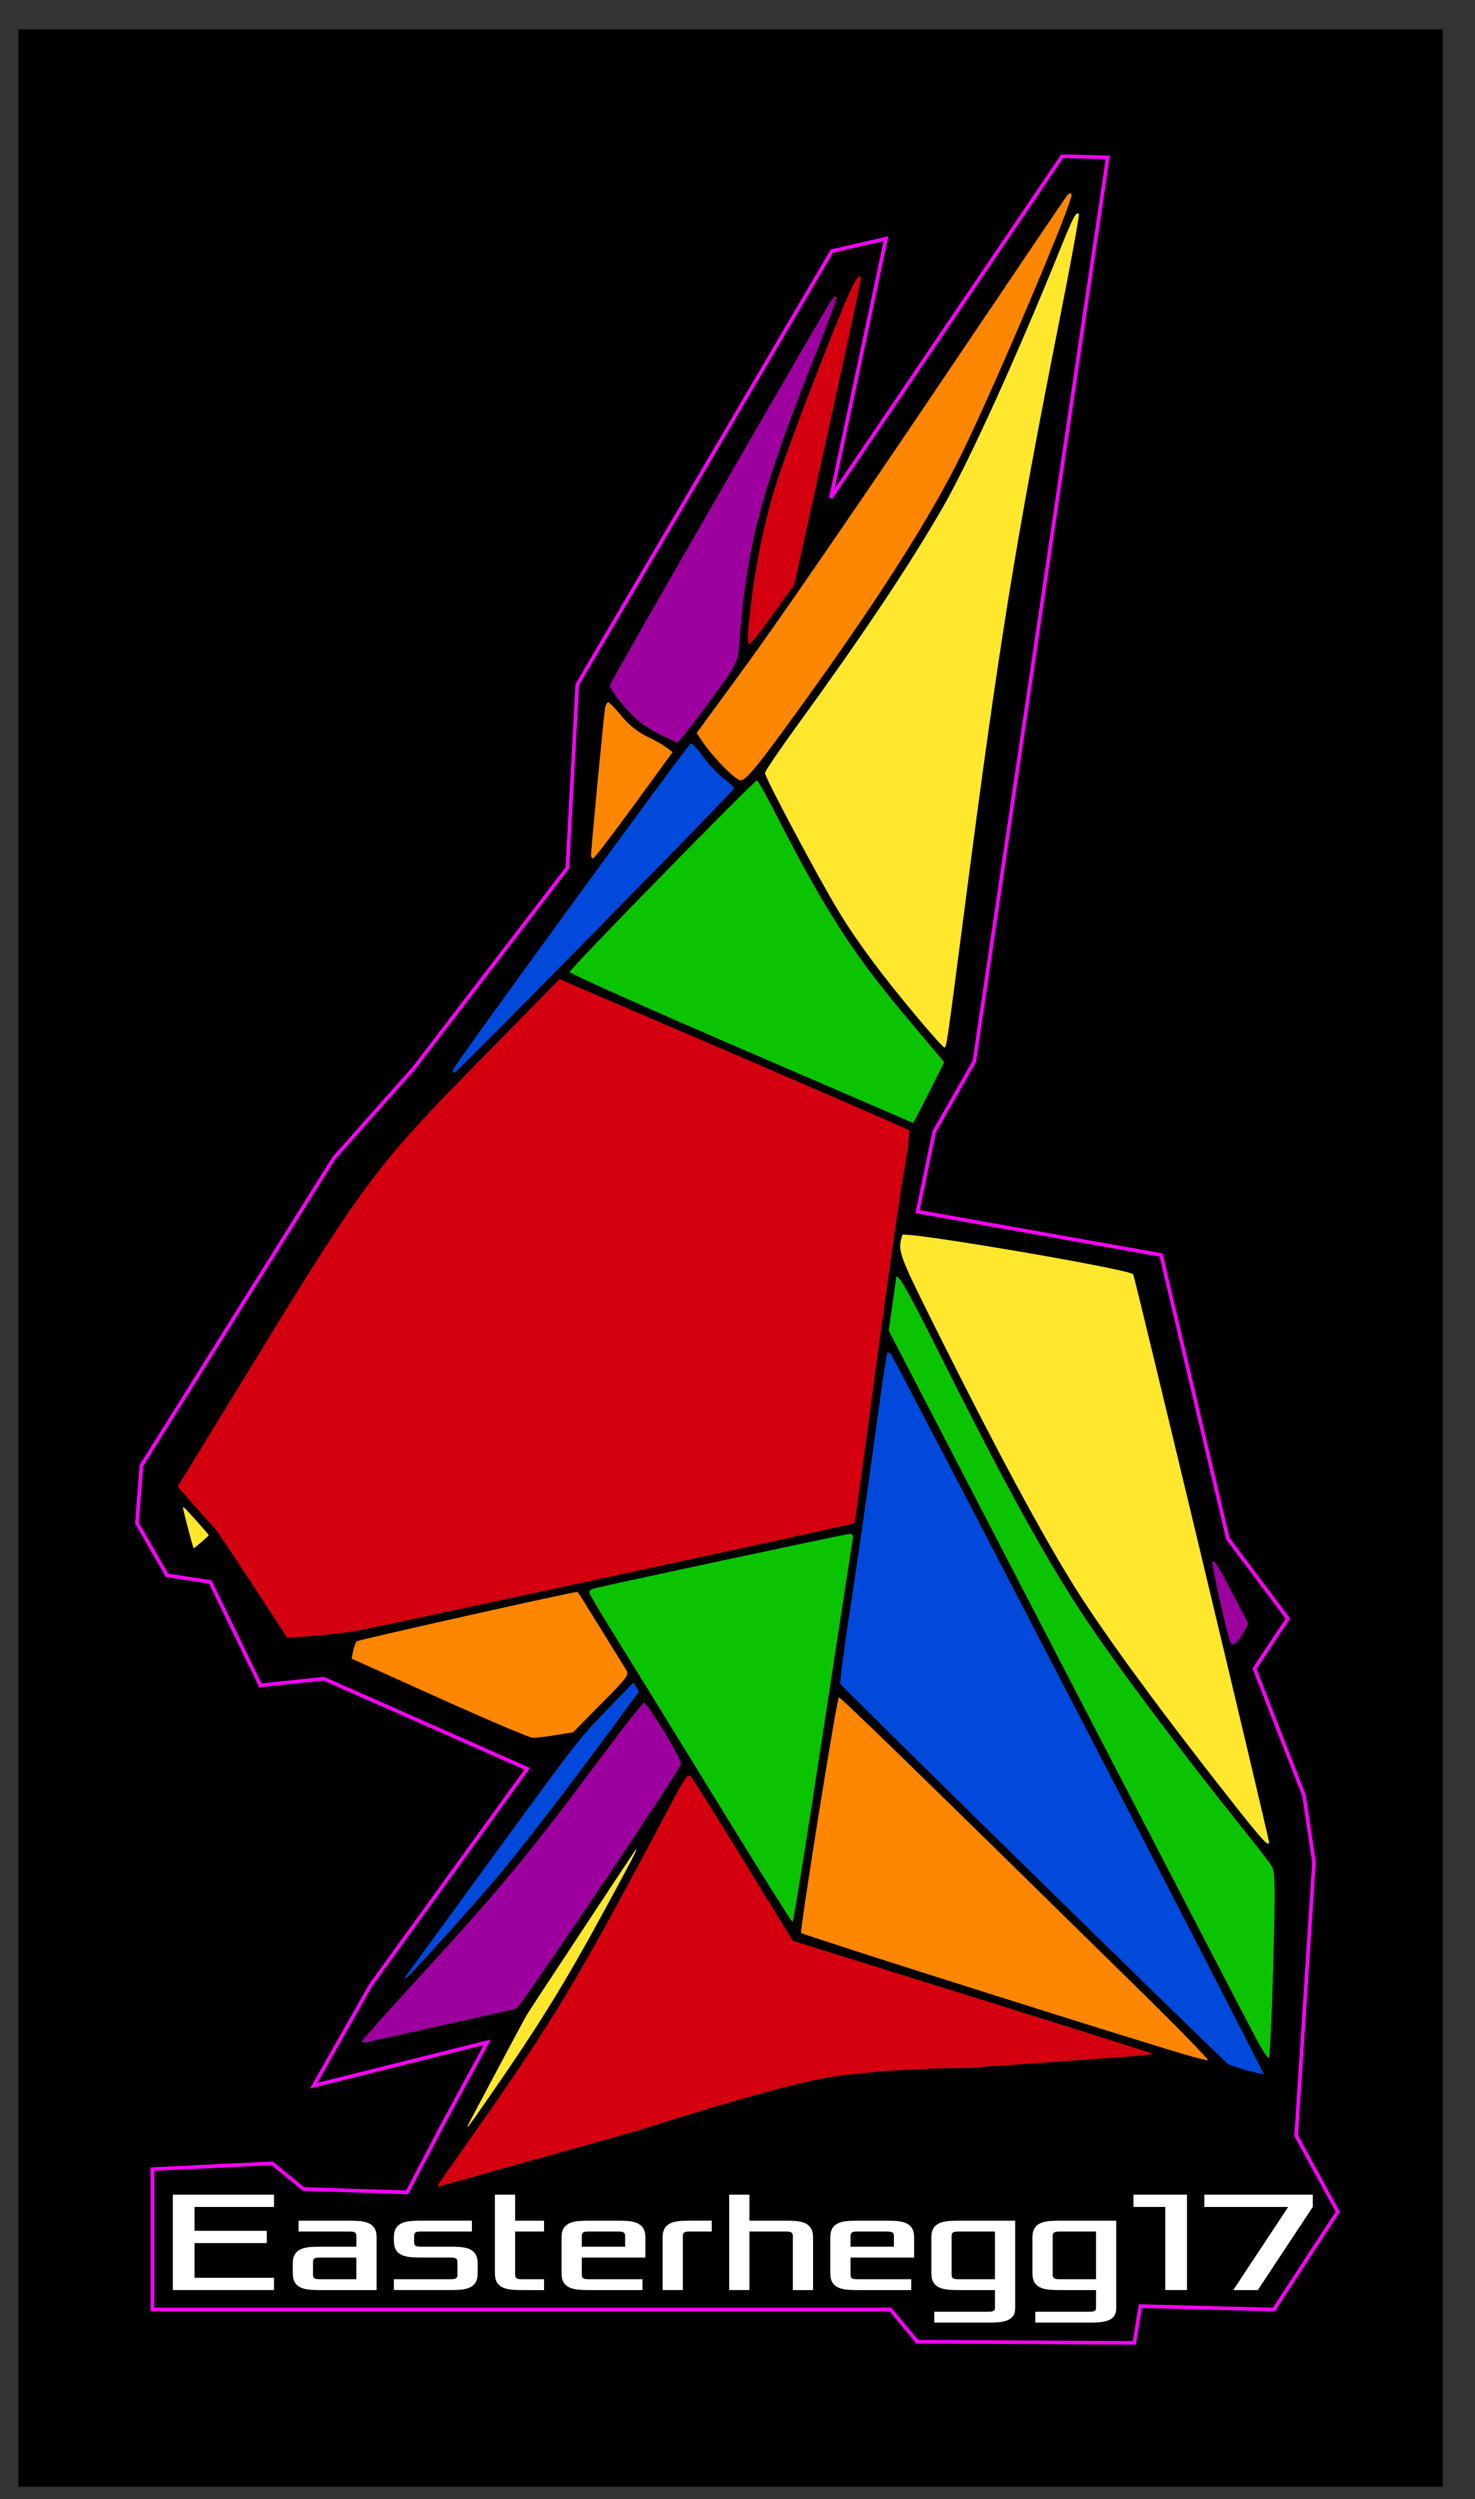 <?xml version="1.0" encoding="UTF-8" standalone="no"?>
<!-- Created with Inkscape (http://www.inkscape.org/) -->

<svg
   xmlns:dc="http://purl.org/dc/elements/1.1/"
   xmlns:cc="http://creativecommons.org/ns#"
   xmlns:rdf="http://www.w3.org/1999/02/22-rdf-syntax-ns#"
   xmlns:svg="http://www.w3.org/2000/svg"
   xmlns="http://www.w3.org/2000/svg"
   xmlns:sodipodi="http://sodipodi.sourceforge.net/DTD/sodipodi-0.dtd"
   xmlns:inkscape="http://www.inkscape.org/namespaces/inkscape"
   width="36mm"
   height="61mm"
   viewBox="0 0 127.559 216.142"
   id="svg4723"
   version="1.1"
   inkscape:version="0.91 r13725"
   sodipodi:docname="sticker-contour.svg">
  <rect x="0" y="0" width="127.559" height="216.142" fill="#333333" stroke="none"/>
  <defs
     id="defs4725" />
  <sodipodi:namedview
     id="base"
     pagecolor="#ffffff"
     bordercolor="#666666"
     borderopacity="1.0"
     inkscape:pageopacity="0.0"
     inkscape:pageshadow="2"
     inkscape:zoom="2.8284271"
     inkscape:cx="54.061195"
     inkscape:cy="99.285464"
     inkscape:document-units="px"
     inkscape:current-layer="layer1"
     showgrid="false"
     inkscape:window-width="1200"
     inkscape:window-height="1891"
     inkscape:window-x="2560"
     inkscape:window-y="0"
     inkscape:window-maximized="1"
     units="mm">
    <inkscape:grid
       type="xygrid"
       id="grid5061" />
    <sodipodi:guide
       position="0,10.63"
       orientation="0,1"
       id="guide4216"
       inkscape:label=""
       inkscape:color="rgb(0,0,255)" />
    <sodipodi:guide
       position="116.929,0"
       orientation="1,0"
       id="guide4218"
       inkscape:label=""
       inkscape:color="rgb(0,0,255)" />
    <sodipodi:guide
       position="106.299,205.512"
       orientation="0,1"
       id="guide4220"
       inkscape:label=""
       inkscape:color="rgb(0,0,255)" />
    <sodipodi:guide
       position="10.63,198.425"
       orientation="1,0"
       id="guide4222"
       inkscape:label=""
       inkscape:color="rgb(0,0,255)" />
  </sodipodi:namedview>
  <g
     inkscape:label="Layer 1"
     inkscape:groupmode="layer"
     id="layer1"
     transform="translate(0,-836.22)">
    <rect
       style="color:#000000;clip-rule:nonzero;display:inline;overflow:visible;visibility:visible;opacity:1;isolation:auto;mix-blend-mode:normal;color-interpolation:sRGB;color-interpolation-filters:linearRGB;solid-color:#000000;solid-opacity:1;fill:#000000;fill-opacity:1;fill-rule:nonzero;stroke:none;stroke-width:1;stroke-linecap:butt;stroke-linejoin:miter;stroke-miterlimit:4;stroke-dasharray:none;stroke-dashoffset:0;stroke-opacity:1;color-rendering:auto;image-rendering:auto;shape-rendering:auto;text-rendering:auto;enable-background:accumulate"
       id="rect4222"
       width="123.182"
       height="212.536"
       x="1.591"
       y="838.765" />
    <g
       id="g5039"
       transform="matrix(0.393,0,0,0.393,-55.037,785.77)">
      <path
         style="color:#000000;clip-rule:nonzero;display:inline;overflow:visible;visibility:visible;opacity:1;isolation:auto;mix-blend-mode:normal;color-interpolation:sRGB;color-interpolation-filters:linearRGB;solid-color:#000000;solid-opacity:1;fill:#ff8600;fill-opacity:1;fill-rule:nonzero;stroke:none;stroke-width:1;stroke-linecap:butt;stroke-linejoin:miter;stroke-miterlimit:4;stroke-dasharray:none;stroke-dashoffset:0;stroke-opacity:1;color-rendering:auto;image-rendering:auto;shape-rendering:auto;text-rendering:auto;enable-background:accumulate"
         d="m 299.331,297.206 c -1.581,-1.601 -3.577,-3.946 -4.435,-5.209 l -1.56,-2.298 11.289,-15.449 c 6.209,-8.497 24.473,-35.04 40.587,-58.984 16.114,-23.944 29.513,-43.768 29.776,-44.052 0.262,-0.285 0.644,-0.35 0.849,-0.146 0.726,0.726 -16.485,41.438 -24.143,57.112 -6.425,13.149 -17.219,30.268 -32.773,51.973 -11.714,16.348 -14.605,19.965 -15.951,19.965 -0.42,0 -2.058,-1.31 -3.64,-2.912 z"
         id="path4482-5"
         inkscape:connector-curvature="0" />
      <path
         style="color:#000000;clip-rule:nonzero;display:inline;overflow:visible;visibility:visible;opacity:1;isolation:auto;mix-blend-mode:normal;color-interpolation:sRGB;color-interpolation-filters:linearRGB;solid-color:#000000;solid-opacity:1;fill:#ff8600;fill-opacity:1;fill-rule:nonzero;stroke:none;stroke-width:1;stroke-linecap:butt;stroke-linejoin:miter;stroke-miterlimit:4;stroke-dasharray:none;stroke-dashoffset:0;stroke-opacity:1;color-rendering:auto;image-rendering:auto;shape-rendering:auto;text-rendering:auto;enable-background:accumulate"
         d="m 270.108,316.616 c -0.01,-1.388 2.833,-31.231 3.089,-32.443 0.145,-0.686 0.458,-1.248 0.694,-1.248 0.236,0 1.542,1.348 2.901,2.995 1.635,1.982 3.508,3.497 5.536,4.479 1.686,0.816 3.663,1.935 4.394,2.487 l 1.329,1.003 -8.53,11.71 c -4.692,6.44 -8.728,11.71 -8.969,11.71 -0.242,0 -0.441,-0.312 -0.444,-0.693 z"
         id="path4490-9"
         inkscape:connector-curvature="0" />
      <path
         style="color:#000000;clip-rule:nonzero;display:inline;overflow:visible;visibility:visible;opacity:1;isolation:auto;mix-blend-mode:normal;color-interpolation:sRGB;color-interpolation-filters:linearRGB;solid-color:#000000;solid-opacity:1;fill:#ff8600;fill-opacity:1;fill-rule:nonzero;stroke:none;stroke-width:1;stroke-linecap:butt;stroke-linejoin:miter;stroke-miterlimit:4;stroke-dasharray:none;stroke-dashoffset:0;stroke-opacity:1;color-rendering:auto;image-rendering:auto;shape-rendering:auto;text-rendering:auto;enable-background:accumulate"
         d="m 402.381,580.977 c -9.144,-2.536 -85.945,-26.83 -86.046,-27.219 -0.267,-1.023 7.879,-51.819 8.314,-51.843 0.42,-0.024 18.291,17.376 65.418,63.693 9.088,8.932 16.201,16.217 15.806,16.189 -0.395,-0.028 -1.966,-0.396 -3.491,-0.819 z"
         id="path4500-5"
         inkscape:connector-curvature="0" />
      <path
         style="color:#000000;clip-rule:nonzero;display:inline;overflow:visible;visibility:visible;opacity:1;isolation:auto;mix-blend-mode:normal;color-interpolation:sRGB;color-interpolation-filters:linearRGB;solid-color:#000000;solid-opacity:1;fill:#ff8600;fill-opacity:1;fill-rule:nonzero;stroke:none;stroke-width:1;stroke-linecap:butt;stroke-linejoin:miter;stroke-miterlimit:4;stroke-dasharray:none;stroke-dashoffset:0;stroke-opacity:1;color-rendering:auto;image-rendering:auto;shape-rendering:auto;text-rendering:auto;enable-background:accumulate"
         d="m 236.69,502.081 -19.281,-8.691 0.344,-1.664 c 0.189,-0.915 0.544,-1.877 0.787,-2.138 0.306,-0.328 47.419,-10.887 48.608,-10.895 0.048,-3.2e-4 2.276,3.556 4.951,7.902 2.675,4.347 5.226,8.47 5.669,9.163 0.775,1.212 0.569,1.5 -5.4,7.55 l -6.205,6.29 -3.817,0.63 c -2.099,0.347 -4.393,0.611 -5.097,0.586 -0.704,-0.024 -9.956,-3.955 -20.56,-8.735 z"
         id="path4508-7"
         inkscape:connector-curvature="0" />
      <path
         style="color:#000000;clip-rule:nonzero;display:inline;overflow:visible;visibility:visible;opacity:1;isolation:auto;mix-blend-mode:normal;color-interpolation:sRGB;color-interpolation-filters:linearRGB;solid-color:#000000;solid-opacity:1;fill:#0bc401;fill-opacity:1;fill-rule:nonzero;stroke:none;stroke-width:1;stroke-linecap:butt;stroke-linejoin:miter;stroke-miterlimit:4;stroke-dasharray:none;stroke-dashoffset:0;stroke-opacity:1;color-rendering:auto;image-rendering:auto;shape-rendering:auto;text-rendering:auto;enable-background:accumulate"
         d="m 303.111,359.155 c -20.741,-8.955 -37.712,-16.549 -37.712,-16.876 0,-0.642 40.609,-42.167 41.223,-42.152 0.204,0.005 2.243,3.671 4.53,8.147 10.165,19.889 16.578,29.906 27.444,42.865 2.941,3.508 6.218,7.417 7.281,8.687 l 1.933,2.31 -3.36,6.702 c -1.848,3.686 -3.42,6.679 -3.494,6.65 -0.074,-0.029 -17.105,-7.379 -37.846,-16.334 z"
         id="path4476-6"
         inkscape:connector-curvature="0" />
      <path
         style="color:#000000;clip-rule:nonzero;display:inline;overflow:visible;visibility:visible;opacity:1;isolation:auto;mix-blend-mode:normal;color-interpolation:sRGB;color-interpolation-filters:linearRGB;solid-color:#000000;solid-opacity:1;fill:#0bc401;fill-opacity:1;fill-rule:nonzero;stroke:none;stroke-width:1;stroke-linecap:butt;stroke-linejoin:miter;stroke-miterlimit:4;stroke-dasharray:none;stroke-dashoffset:0;stroke-opacity:1;color-rendering:auto;image-rendering:auto;shape-rendering:auto;text-rendering:auto;enable-background:accumulate"
         d="m 416.893,577.826 c -1.047,-1.906 -19.763,-37.93 -41.592,-80.052 l -39.689,-76.586 0.785,-5.493 c 0.432,-3.021 0.793,-5.68 0.803,-5.909 0.08,-1.892 2.262,1.862 9.511,16.36 14.173,28.348 23.055,44.553 31.29,57.087 7.064,10.752 21.682,30.318 35.762,47.868 2.937,3.66 5.712,7.279 6.168,8.041 0.723,1.208 0.76,4.007 0.289,21.767 -0.297,11.21 -0.739,20.381 -0.982,20.381 -0.243,0 -1.299,-1.56 -2.345,-3.466 z"
         id="path4496-9"
         inkscape:connector-curvature="0" />
      <path
         style="color:#000000;clip-rule:nonzero;display:inline;overflow:visible;visibility:visible;opacity:1;isolation:auto;mix-blend-mode:normal;color-interpolation:sRGB;color-interpolation-filters:linearRGB;solid-color:#000000;solid-opacity:1;fill:#0bc401;fill-opacity:1;fill-rule:nonzero;stroke:none;stroke-width:1;stroke-linecap:butt;stroke-linejoin:miter;stroke-miterlimit:4;stroke-dasharray:none;stroke-dashoffset:0;stroke-opacity:1;color-rendering:auto;image-rendering:auto;shape-rendering:auto;text-rendering:auto;enable-background:accumulate"
         d="m 298.686,526.249 c -8.474,-13.802 -18.354,-29.837 -21.955,-35.633 -3.601,-5.796 -6.703,-10.944 -6.893,-11.439 -0.246,-0.641 0.046,-0.999 1.014,-1.242 4.278,-1.074 55.425,-11.996 56.175,-11.996 0.683,0 0.832,0.369 0.614,1.525 -0.158,0.839 -3.116,20.055 -6.573,42.703 -3.457,22.648 -6.441,41.178 -6.63,41.178 -0.189,0 -7.277,-11.293 -15.752,-25.095 z"
         id="path4502-1"
         inkscape:connector-curvature="0" />
      <path
         style="color:#000000;clip-rule:nonzero;display:inline;overflow:visible;visibility:visible;opacity:1;isolation:auto;mix-blend-mode:normal;color-interpolation:sRGB;color-interpolation-filters:linearRGB;solid-color:#000000;solid-opacity:1;fill:#d40010;fill-opacity:1;fill-rule:nonzero;stroke:none;stroke-width:1;stroke-linecap:butt;stroke-linejoin:miter;stroke-miterlimit:4;stroke-dasharray:none;stroke-dashoffset:0;stroke-opacity:1;color-rendering:auto;image-rendering:auto;shape-rendering:auto;text-rendering:auto;enable-background:accumulate"
         d="m 195.511,476.943 c -4.248,-6.51 -7.996,-12.086 -8.329,-12.391 -0.333,-0.305 -2.277,-2.459 -4.321,-4.786 l -3.716,-4.231 17.261,-28.207 c 23.748,-38.808 26.535,-42.525 49.162,-65.551 l 17.613,-17.924 38.266,16.445 c 21.047,9.045 38.439,16.612 38.65,16.815 0.211,0.203 -0.353,4.612 -1.254,9.798 -0.901,5.185 -3.656,24.526 -6.124,42.98 -2.467,18.454 -4.547,33.617 -4.621,33.697 -0.215,0.229 -104.949,22.866 -109.562,23.68 -2.288,0.404 -6.666,0.909 -9.731,1.123 l -5.571,0.389 -7.724,-11.837 z"
         id="path4474-2"
         inkscape:connector-curvature="0" />
      <path
         style="color:#000000;clip-rule:nonzero;display:inline;overflow:visible;visibility:visible;opacity:1;isolation:auto;mix-blend-mode:normal;color-interpolation:sRGB;color-interpolation-filters:linearRGB;solid-color:#000000;solid-opacity:1;fill:#d40010;fill-opacity:1;fill-rule:nonzero;stroke:none;stroke-width:1;stroke-linecap:butt;stroke-linejoin:miter;stroke-miterlimit:4;stroke-dasharray:none;stroke-dashoffset:0;stroke-opacity:1;color-rendering:auto;image-rendering:auto;shape-rendering:auto;text-rendering:auto;enable-background:accumulate"
         d="m 304.764,266.149 c 1.066,-11.314 3.255,-22.474 6.227,-31.75 2.09,-6.524 9.987,-27.331 14.519,-38.253 2.495,-6.014 3.927,-8.294 3.954,-6.299 0.01,0.407 -3.284,15.687 -7.311,33.955 l -7.321,33.216 -4.704,6.575 c -2.587,3.616 -4.938,6.575 -5.223,6.575 -0.31,0 -0.367,-1.622 -0.14,-4.021 z"
         id="path4488-2"
         inkscape:connector-curvature="0" />
      <path
         style="color:#000000;clip-rule:nonzero;display:inline;overflow:visible;visibility:visible;opacity:1;isolation:auto;mix-blend-mode:normal;color-interpolation:sRGB;color-interpolation-filters:linearRGB;solid-color:#000000;solid-opacity:1;fill:#d40010;fill-opacity:1;fill-rule:nonzero;stroke:none;stroke-width:1;stroke-linecap:butt;stroke-linejoin:miter;stroke-miterlimit:4;stroke-dasharray:none;stroke-dashoffset:0;stroke-opacity:1;color-rendering:auto;image-rendering:auto;shape-rendering:auto;text-rendering:auto;enable-background:accumulate"
         d="m 236.859,608.554 c 0.446,-0.644 3.877,-5.535 7.625,-10.87 17.657,-25.13 22.952,-33.995 43.361,-72.597 2.859,-5.408 3.599,-6.438 4.183,-5.823 0.39,0.411 5.607,8.729 11.593,18.485 l 10.884,17.739 39.391,12.283 c 21.665,6.756 39.509,12.401 39.652,12.544 0.307,0.307 -0.345,0.358 -40.525,3.152 0,0 -18.803,0.04 -31.057,2.16 -12.254,2.12 -41.871,11.732 -41.871,11.732 -23.029,6.453 -42.361,11.875 -42.959,12.049 -1.003,0.292 -1.024,0.225 -0.277,-0.854 z"
         id="path4504-0"
         inkscape:connector-curvature="0"
         sodipodi:nodetypes="ssscscscszsss" />
      <path
         style="color:#000000;clip-rule:nonzero;display:inline;overflow:visible;visibility:visible;opacity:1;isolation:auto;mix-blend-mode:normal;color-interpolation:sRGB;color-interpolation-filters:linearRGB;solid-color:#000000;solid-opacity:1;fill:#0049da;fill-opacity:1;fill-rule:nonzero;stroke:none;stroke-width:1;stroke-linecap:butt;stroke-linejoin:miter;stroke-miterlimit:4;stroke-dasharray:none;stroke-dashoffset:0;stroke-opacity:1;color-rendering:auto;image-rendering:auto;shape-rendering:auto;text-rendering:auto;enable-background:accumulate"
         d="m 239.611,363.951 c 0,-0.682 51.808,-71.771 52.45,-71.969 0.282,-0.087 1.5,1.218 2.706,2.901 1.206,1.683 3.256,3.86 4.557,4.84 1.3,0.979 2.31,1.963 2.244,2.186 -0.208,0.701 -61.017,62.54 -61.498,62.54 -0.252,0 -0.458,-0.224 -0.458,-0.498 z"
         id="path4484-2"
         inkscape:connector-curvature="0" />
      <path
         style="color:#000000;clip-rule:nonzero;display:inline;overflow:visible;visibility:visible;opacity:1;isolation:auto;mix-blend-mode:normal;color-interpolation:sRGB;color-interpolation-filters:linearRGB;solid-color:#000000;solid-opacity:1;fill:#0049da;fill-opacity:1;fill-rule:nonzero;stroke:none;stroke-width:1;stroke-linecap:butt;stroke-linejoin:miter;stroke-miterlimit:4;stroke-dasharray:none;stroke-dashoffset:0;stroke-opacity:1;color-rendering:auto;image-rendering:auto;shape-rendering:auto;text-rendering:auto;enable-background:accumulate"
         d="m 414.498,584.022 c -1.876,-0.522 -3.779,-1.163 -4.228,-1.424 -0.951,-0.552 -84.818,-82.79 -85.3,-83.643 -0.178,-0.315 0.762,-7.561 2.089,-16.101 1.327,-8.541 3.658,-24.743 5.181,-36.006 1.522,-11.263 2.895,-20.605 3.05,-20.76 0.155,-0.155 0.503,-0.05 0.773,0.235 0.75,0.792 82.308,158.306 82.062,158.489 -0.118,0.088 -1.75,-0.267 -3.627,-0.79 z"
         id="path4498-4"
         inkscape:connector-curvature="0" />
      <path
         style="color:#000000;clip-rule:nonzero;display:inline;overflow:visible;visibility:visible;opacity:1;isolation:auto;mix-blend-mode:normal;color-interpolation:sRGB;color-interpolation-filters:linearRGB;solid-color:#000000;solid-opacity:1;fill:#0049da;fill-opacity:1;fill-rule:nonzero;stroke:none;stroke-width:1;stroke-linecap:butt;stroke-linejoin:miter;stroke-miterlimit:4;stroke-dasharray:none;stroke-dashoffset:0;stroke-opacity:1;color-rendering:auto;image-rendering:auto;shape-rendering:auto;text-rendering:auto;enable-background:accumulate"
         d="m 229.18,563.559 c 0.056,-0.147 8.635,-11.948 19.063,-26.225 20.567,-28.157 18.788,-25.897 27.3,-34.671 l 3.888,-4.007 0.61,0.992 0.61,0.992 -4.518,6.151 c -9.783,13.319 -20.181,26.896 -25.437,33.213 -4.072,4.894 -11.036,12.759 -18.101,20.441 -2.819,3.066 -3.708,3.876 -3.416,3.115 z"
         id="path4518-8"
         inkscape:connector-curvature="0" />
      <path
         style="color:#000000;clip-rule:nonzero;display:inline;overflow:visible;visibility:visible;opacity:1;isolation:auto;mix-blend-mode:normal;color-interpolation:sRGB;color-interpolation-filters:linearRGB;solid-color:#000000;solid-opacity:1;fill:#ffe72d;fill-opacity:1;fill-rule:nonzero;stroke:none;stroke-width:1;stroke-linecap:butt;stroke-linejoin:miter;stroke-miterlimit:4;stroke-dasharray:none;stroke-dashoffset:0;stroke-opacity:1;color-rendering:auto;image-rendering:auto;shape-rendering:auto;text-rendering:auto;enable-background:accumulate"
         d="m 342.458,352.939 c -8.103,-9.621 -13.82,-17.3 -17.903,-24.046 -4.519,-7.468 -16.176,-29.376 -16.176,-30.401 0,-0.393 3.2,-5.116 7.111,-10.497 14.456,-19.891 24.893,-35.538 32.133,-48.175 5.707,-9.962 16.259,-33.193 25.674,-56.524 2.889,-7.16 3.562,-8.432 4.149,-7.845 0.175,0.175 -1.682,10.39 -4.126,22.701 -9.853,49.625 -13.473,72.065 -21.102,130.805 -3.882,29.891 -3.891,29.948 -4.374,29.945 -0.202,-9.9e-4 -2.626,-2.684 -5.386,-5.962 z"
         id="path4480-4"
         inkscape:connector-curvature="0" />
      <path
         style="color:#000000;clip-rule:nonzero;display:inline;overflow:visible;visibility:visible;opacity:1;isolation:auto;mix-blend-mode:normal;color-interpolation:sRGB;color-interpolation-filters:linearRGB;solid-color:#000000;solid-opacity:1;fill:#ffe72d;fill-opacity:1;fill-rule:nonzero;stroke:none;stroke-width:1;stroke-linecap:butt;stroke-linejoin:miter;stroke-miterlimit:4;stroke-dasharray:none;stroke-dashoffset:0;stroke-opacity:1;color-rendering:auto;image-rendering:auto;shape-rendering:auto;text-rendering:auto;enable-background:accumulate"
         d="m 242.883,596.336 c 0,-0.116 12.329,-23.266 13.04,-24.484 0.553,-0.948 23.764,-36.146 23.987,-36.374 0.532,-0.546 -0.069,0.72 -2.444,5.145 -12.774,23.802 -17.42,31.437 -31.284,51.406 -2.621,3.775 -3.298,4.659 -3.298,4.307 z"
         id="path4512-8"
         inkscape:connector-curvature="0" />
      <path
         style="color:#000000;clip-rule:nonzero;display:inline;overflow:visible;visibility:visible;opacity:1;isolation:auto;mix-blend-mode:normal;color-interpolation:sRGB;color-interpolation-filters:linearRGB;solid-color:#000000;solid-opacity:1;fill:#ffe72d;fill-opacity:1;fill-rule:nonzero;stroke:none;stroke-width:1;stroke-linecap:butt;stroke-linejoin:miter;stroke-miterlimit:4;stroke-dasharray:none;stroke-dashoffset:0;stroke-opacity:1;color-rendering:auto;image-rendering:auto;shape-rendering:auto;text-rendering:auto;enable-background:accumulate"
         d="m 181.424,464.759 c -1.23,-4.755 -1.21,-4.656 -0.939,-4.656 0.181,0 5.499,5.935 5.499,6.136 0,0.13 -3.167,2.883 -3.316,2.882 -0.063,-3.2e-4 -0.623,-1.964 -1.244,-4.363 z"
         id="path4520-6"
         inkscape:connector-curvature="0" />
      <path
         style="color:#000000;clip-rule:nonzero;display:inline;overflow:visible;visibility:visible;opacity:1;isolation:auto;mix-blend-mode:normal;color-interpolation:sRGB;color-interpolation-filters:linearRGB;solid-color:#000000;solid-opacity:1;fill:#ffe72d;fill-opacity:1;fill-rule:nonzero;stroke:none;stroke-width:1;stroke-linecap:butt;stroke-linejoin:miter;stroke-miterlimit:4;stroke-dasharray:none;stroke-dashoffset:0;stroke-opacity:1;color-rendering:auto;image-rendering:auto;shape-rendering:auto;text-rendering:auto;enable-background:accumulate"
         d="m 412.65,526.803 c -16.212,-20.486 -29.511,-38.592 -36.152,-49.218 -7.176,-11.482 -17.305,-30.315 -30.055,-55.882 -8.822,-17.688 -8.909,-17.928 -7.837,-21.546 0.28,-0.946 50.205,7.564 50.802,8.66 0.397,0.729 29.889,124.044 29.889,124.975 0,1.112 -1.404,-0.364 -6.646,-6.988 z"
         id="path4492-0"
         inkscape:connector-curvature="0" />
      <path
         style="color:#000000;clip-rule:nonzero;display:inline;overflow:visible;visibility:visible;opacity:1;isolation:auto;mix-blend-mode:normal;color-interpolation:sRGB;color-interpolation-filters:linearRGB;solid-color:#000000;solid-opacity:1;fill:#9e00a0;fill-opacity:1;fill-rule:nonzero;stroke:none;stroke-width:1;stroke-linecap:butt;stroke-linejoin:miter;stroke-miterlimit:4;stroke-dasharray:none;stroke-dashoffset:0;stroke-opacity:1;color-rendering:auto;image-rendering:auto;shape-rendering:auto;text-rendering:auto;enable-background:accumulate"
         d="m 284.7,289.691 c -3.044,-1.565 -4.789,-2.974 -7.35,-5.934 -2.074,-2.397 -3.239,-4.2 -3.046,-4.714 0.563,-1.499 48.054,-83.999 48.825,-84.818 0.413,-0.439 0.873,-0.677 1.022,-0.528 0.149,0.149 -2.103,6.248 -5.003,13.554 -11.396,28.701 -14.657,40.859 -16.266,60.629 -0.577,7.093 0.221,5.486 -8.774,17.679 -2.531,3.431 -4.786,6.227 -5.01,6.212 -0.224,-0.015 -2.204,-0.951 -4.399,-2.08 z"
         id="path4486-0"
         inkscape:connector-curvature="0" />
      <path
         style="color:#000000;clip-rule:nonzero;display:inline;overflow:visible;visibility:visible;opacity:1;isolation:auto;mix-blend-mode:normal;color-interpolation:sRGB;color-interpolation-filters:linearRGB;solid-color:#000000;solid-opacity:1;fill:#9e00a0;fill-opacity:1;fill-rule:nonzero;stroke:none;stroke-width:1;stroke-linecap:butt;stroke-linejoin:miter;stroke-miterlimit:4;stroke-dasharray:none;stroke-dashoffset:0;stroke-opacity:1;color-rendering:auto;image-rendering:auto;shape-rendering:auto;text-rendering:auto;enable-background:accumulate"
         d="m 410.734,489.693 c -0.908,-2.754 -4.157,-17.321 -3.917,-17.561 0.479,-0.479 1.032,0.386 4.582,7.162 l 3.366,6.424 -1.201,2.129 c -1.291,2.288 -2.438,3.036 -2.83,1.846 z"
         id="path4494-9"
         inkscape:connector-curvature="0" />
      <path
         style="color:#000000;clip-rule:nonzero;display:inline;overflow:visible;visibility:visible;opacity:1;isolation:auto;mix-blend-mode:normal;color-interpolation:sRGB;color-interpolation-filters:linearRGB;solid-color:#000000;solid-opacity:1;fill:#9e00a0;fill-opacity:1;fill-rule:nonzero;stroke:none;stroke-width:1;stroke-linecap:butt;stroke-linejoin:miter;stroke-miterlimit:4;stroke-dasharray:none;stroke-dashoffset:0;stroke-opacity:1;color-rendering:auto;image-rendering:auto;shape-rendering:auto;text-rendering:auto;enable-background:accumulate"
         d="m 219.712,577.558 c 0.116,-0.309 5.103,-5.897 11.083,-12.418 19.503,-21.267 25.165,-28.091 41.478,-49.983 4.943,-6.634 9.208,-12.062 9.477,-12.062 0.777,0 8.46,12.721 8.159,13.508 -0.898,2.342 -35.377,53.537 -36.231,53.798 -0.569,0.174 -7.897,1.834 -16.285,3.69 -8.388,1.856 -15.845,3.522 -16.571,3.702 -0.786,0.195 -1.235,0.1 -1.109,-0.235 z"
         id="path4506-3"
         inkscape:connector-curvature="0" />
    </g>
    <g
       style="font-style:normal;font-weight:normal;font-size:40px;line-height:125%;font-family:sans-serif;letter-spacing:0px;word-spacing:0px;fill:#000000;fill-opacity:1;stroke:none;stroke-width:1px;stroke-linecap:butt;stroke-linejoin:miter;stroke-opacity:1"
       id="text4169">
      <path
         d="m 14.947,1034.285 8.75,0 0,-1.062 -6.875,0 0,-3 6.25,0 0,-1.062 -6.25,0 0,-2.062 6.875,0 0,-1.062 -8.75,0 0,8.25 z"
         style="font-style:normal;font-variant:normal;font-weight:normal;font-stretch:normal;font-size:12.5px;line-height:125%;font-family:eh17;-inkscape-font-specification:'eh17, Normal';text-align:start;writing-mode:lr-tb;text-anchor:start;fill:#ffffff"
         id="path4173" />
      <path
         d="m 25.32,1032.848 c 0,1.438 1.25,1.438 2.5,1.438 l 4.75,0 0,-4.562 c 0,-1.438 -1.25,-1.438 -2.5,-1.438 l -4.25,0 0,0.938 4.375,0 c 0.312,0 0.625,0 0.625,0.375 l 0,0.938 -3,0 c -1.25,0 -2.5,0 -2.5,1.438 l 0,0.875 z m 1.75,0.125 0,-1.125 c 0,-0.375 0.312,-0.375 0.625,-0.375 l 3.125,0 0,1.875 -3.125,0 c -0.312,0 -0.625,0 -0.625,-0.375 z"
         style="font-style:normal;font-variant:normal;font-weight:normal;font-stretch:normal;font-size:12.5px;line-height:125%;font-family:eh17;-inkscape-font-specification:'eh17, Normal';text-align:start;writing-mode:lr-tb;text-anchor:start;fill:#ffffff"
         id="path4175" />
      <path
         d="m 34.06,1034.285 4.75,0 c 1.25,0 2.5,0 2.5,-1.438 l 0,-0.875 c 0,-1.438 -1.25,-1.438 -2.5,-1.438 l -2.375,0 c -0.312,0 -0.625,0 -0.625,-0.375 l 0,-0.562 c 0,-0.375 0.312,-0.375 0.625,-0.375 l 4.375,0 0,-0.938 -4.25,0 c -1.25,0 -2.5,0 -2.5,1.438 l 0,0.312 c 0,1.438 1.25,1.438 2.5,1.438 l 2.375,0 c 0.312,0 0.625,0 0.625,0.375 l 0,1.125 c 0,0.375 -0.312,0.375 -0.625,0.375 l -4.875,0 0,0.938 z"
         style="font-style:normal;font-variant:normal;font-weight:normal;font-stretch:normal;font-size:12.5px;line-height:125%;font-family:eh17;-inkscape-font-specification:'eh17, Normal';text-align:start;writing-mode:lr-tb;text-anchor:start;fill:#ffffff"
         id="path4177" />
      <path
         d="m 42.8,1032.848 c 0,1.438 1.25,1.438 2.5,1.438 l 1.75,0 0,-0.938 -1.875,0 c -0.312,0 -0.625,0 -0.625,-0.375 l 0,-3.75 2.5,0 0,-0.938 -2.5,0 0,-2.25 -1.75,0 0,6.812 z"
         style="font-style:normal;font-variant:normal;font-weight:normal;font-stretch:normal;font-size:12.5px;line-height:125%;font-family:eh17;-inkscape-font-specification:'eh17, Normal';text-align:start;writing-mode:lr-tb;text-anchor:start;fill:#ffffff"
         id="path4179" />
      <path
         d="m 48.562,1032.848 c 0,1.438 1.25,1.438 2.5,1.438 l 4.5,0 0,-0.938 -4.625,0 c -0.312,0 -0.625,0 -0.625,-0.375 l 0,-1.5 5.5,0 0,-1.75 c 0,-1.438 -1.25,-1.438 -2.5,-1.438 l -2.25,0 c -1.25,0 -2.5,0 -2.5,1.438 l 0,3.125 z m 1.75,-2.312 0,-0.938 c 0,-0.375 0.312,-0.375 0.625,-0.375 l 2.5,0 c 0.312,0 0.625,0 0.625,0.375 l 0,0.938 -3.75,0 z"
         style="font-style:normal;font-variant:normal;font-weight:normal;font-stretch:normal;font-size:12.5px;line-height:125%;font-family:eh17;-inkscape-font-specification:'eh17, Normal';text-align:start;writing-mode:lr-tb;text-anchor:start;fill:#ffffff"
         id="path4181" />
      <path
         d="m 57.302,1034.285 1.75,0 0,-4.688 c 0,-0.375 0.312,-0.375 0.625,-0.375 l 1.875,0 0,-0.938 -1.75,0 c -1.25,0 -2.5,0 -2.5,1.438 l 0,4.562 z"
         style="font-style:normal;font-variant:normal;font-weight:normal;font-stretch:normal;font-size:12.5px;line-height:125%;font-family:eh17;-inkscape-font-specification:'eh17, Normal';text-align:start;writing-mode:lr-tb;text-anchor:start;fill:#ffffff"
         id="path4183" />
      <path
         d="m 63.064,1034.285 1.75,0 0,-5.062 3.125,0 c 0.312,0 0.625,0 0.625,0.375 l 0,4.688 1.75,0 0,-4.562 c 0,-1.438 -1.25,-1.438 -2.5,-1.438 l -3,0 0,-2.25 -1.75,0 0,8.25 z"
         style="font-style:normal;font-variant:normal;font-weight:normal;font-stretch:normal;font-size:12.5px;line-height:125%;font-family:eh17;-inkscape-font-specification:'eh17, Normal';text-align:start;writing-mode:lr-tb;text-anchor:start;fill:#ffffff"
         id="path4185" />
      <path
         d="m 71.804,1032.848 c 0,1.438 1.25,1.438 2.5,1.438 l 4.5,0 0,-0.938 -4.625,0 c -0.312,0 -0.625,0 -0.625,-0.375 l 0,-1.5 5.5,0 0,-1.75 c 0,-1.438 -1.25,-1.438 -2.5,-1.438 l -2.25,0 c -1.25,0 -2.5,0 -2.5,1.438 l 0,3.125 z m 1.75,-2.312 0,-0.938 c 0,-0.375 0.312,-0.375 0.625,-0.375 l 2.5,0 c 0.312,0 0.625,0 0.625,0.375 l 0,0.938 -3.75,0 z"
         style="font-style:normal;font-variant:normal;font-weight:normal;font-stretch:normal;font-size:12.5px;line-height:125%;font-family:eh17;-inkscape-font-specification:'eh17, Normal';text-align:start;writing-mode:lr-tb;text-anchor:start;fill:#ffffff"
         id="path4187" />
      <path
         d="m 80.544,1032.848 c 0,1.438 1.25,1.438 2.5,1.438 l 3,0 0,1.562 c 0,0.312 -0.312,0.312 -0.625,0.312 l -4.625,0 0,0.938 4.5,0 c 1.25,0 2.5,0 2.5,-1.25 l 0,-7.562 -4.75,0 c -1.25,0 -2.5,0 -2.5,1.438 l 0,3.125 z m 1.75,0.125 0,-3.375 c 0,-0.375 0.312,-0.375 0.625,-0.375 l 3.125,0 0,4.125 -3.125,0 c -0.312,0 -0.625,0 -0.625,-0.375 z"
         style="font-style:normal;font-variant:normal;font-weight:normal;font-stretch:normal;font-size:12.5px;line-height:125%;font-family:eh17;-inkscape-font-specification:'eh17, Normal';text-align:start;writing-mode:lr-tb;text-anchor:start;fill:#ffffff"
         id="path4189" />
      <path
         d="m 89.285,1032.848 c 0,1.438 1.25,1.438 2.5,1.438 l 3,0 0,1.562 c 0,0.312 -0.312,0.312 -0.625,0.312 l -4.625,0 0,0.938 4.5,0 c 1.25,0 2.5,0 2.5,-1.25 l 0,-7.562 -4.75,0 c -1.25,0 -2.5,0 -2.5,1.438 l 0,3.125 z m 1.75,0.125 0,-3.375 c 0,-0.375 0.312,-0.375 0.625,-0.375 l 3.125,0 0,4.125 -3.125,0 c -0.312,0 -0.625,0 -0.625,-0.375 z"
         style="font-style:normal;font-variant:normal;font-weight:normal;font-stretch:normal;font-size:12.5px;line-height:125%;font-family:eh17;-inkscape-font-specification:'eh17, Normal';text-align:start;writing-mode:lr-tb;text-anchor:start;fill:#ffffff"
         id="path4191" />
      <path
         d="m 102.65,1026.035 -4.625,0 0,1.062 2.75,0 0,7.188 1.875,0 0,-8.25 z"
         style="font-style:normal;font-variant:normal;font-weight:normal;font-stretch:normal;font-size:12.5px;line-height:125%;font-family:eh17;-inkscape-font-specification:'eh17, Normal';text-align:start;writing-mode:lr-tb;text-anchor:start;fill:#ffffff"
         id="path4193" />
      <path
         d="m 104.153,1027.098 7.25,0 -4.75,7.188 2.125,0 4.75,-7.188 0,-1.062 -9.375,0 0,1.062 z"
         style="font-style:normal;font-variant:normal;font-weight:normal;font-stretch:normal;font-size:12.5px;line-height:125%;font-family:eh17;-inkscape-font-specification:'eh17, Normal';text-align:start;writing-mode:lr-tb;text-anchor:start;fill:#ffffff"
         id="path4195" />
    </g>
  </g>
  <g
     inkscape:groupmode="layer"
     id="layer2"
     inkscape:label="Cutkontour"
     style="display:inline"
     transform="translate(0,21.26)">
    <path
       style="display:inline;fill:none;fill-rule:evenodd;stroke:#ff00ff;stroke-width:0.312;stroke-linecap:butt;stroke-linejoin:miter;stroke-miterlimit:4;stroke-dasharray:none;stroke-opacity:1"
       d="m 49.06,53.816 0.865,-15.865 22.021,-37.495 4.674,-1.075 -4.768,22.411 0,0 20.006,-29.542 3.94,0.102 0,0 -11.54,78.198 0,0 -3.462,6.059 0,0 -1.443,6.924 0,0 21.061,3.751 0,0 5.77,24.523 0,0 5.193,6.924 0,0 -2.885,4.328 0,0 4.277,10.964 0.866,5.77 -1.543,23.657 3.602,6.58 -5.525,8.459 -11.556,-0.295 -0.511,3.18 -18.775,-0.102 -2.321,-2.788 -63.825,0 0,-12.138 10.351,-0.5 2.714,2.218 8.966,0.292 3.173,-6.057 0,0 3.751,-6.924 0,0 -15.003,3.751 4.905,-8.655 0,0 13.56,-18.753 -17.599,-7.79 0,0 -5.482,0.577 0,0 -4.328,-8.944 0,0 -3.751,-0.577 -2.597,-4.531 0.391,-4.958 16.634,-26.576 6.921,-7.786 z"
       id="path4287-0"
       inkscape:connector-curvature="0"
       sodipodi:nodetypes="ccccccccccccccccccccccccccccccccccccccccccccccccccccccccc" />
  </g>
</svg>
